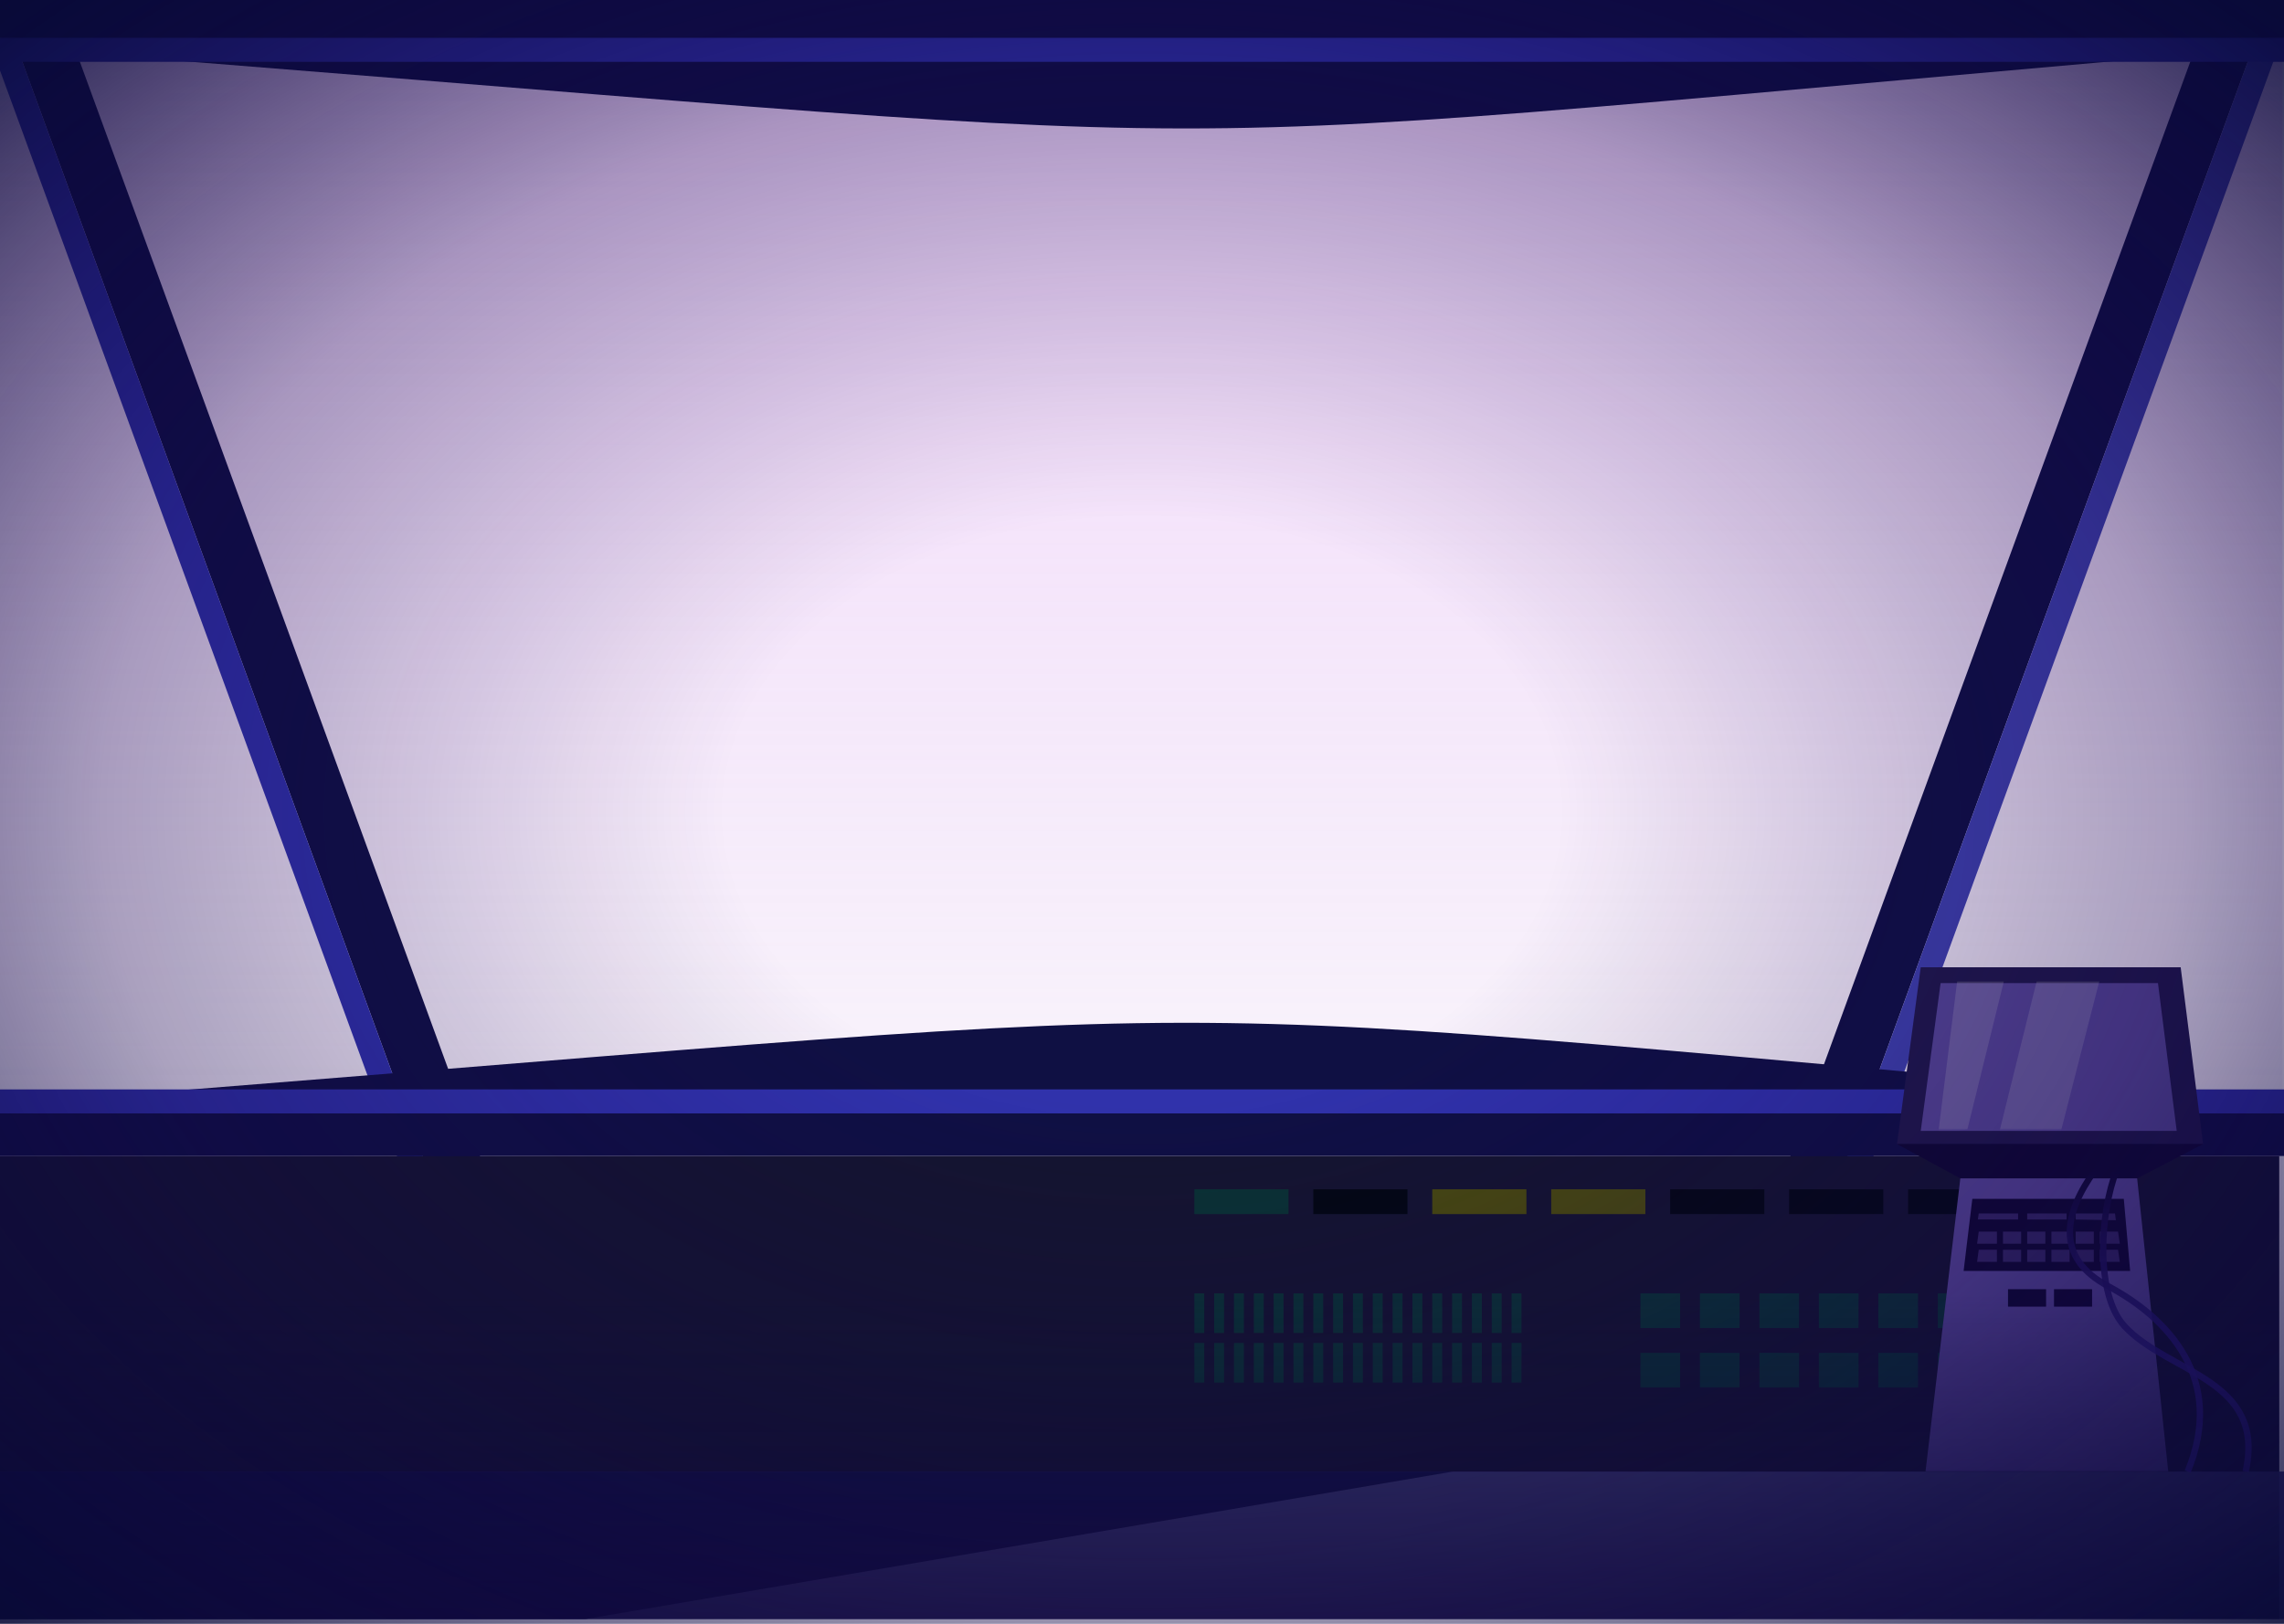 <svg width="1440" height="1024" viewBox="0 0 1440 1024" fill="none" xmlns="http://www.w3.org/2000/svg">
<g clip-path="url(#clip0_213_2121)">
<rect x="-6" y="24" width="1445" height="875" fill="url(#paint0_linear_213_2121)"/>
<rect x="279.867" y="765.893" width="1172.7" height="34.051" transform="rotate(-110.082 279.867 765.893)" fill="#0F1043"/>
<rect x="265.658" y="771.087" width="1172.7" height="15.134" transform="rotate(-110.082 265.658 771.087)" fill="#3032AB"/>
<rect width="1172.7" height="34.051" transform="matrix(0.343 -0.939 -0.939 -0.343 1159.2 745.095)" fill="#0F1043"/>
<rect width="1172.7" height="15.134" transform="matrix(0.343 -0.939 -0.939 -0.343 1173.41 750.29)" fill="#4042AF"/>
<rect x="-3" y="729" width="1440" height="214" fill="#14152F"/>
<rect x="-3" y="928" width="1445" height="93" fill="#41427A"/>
<path d="M916 928L369.202 1021H-3V928H916Z" fill="#101246"/>
<path d="M1473 -3L-40 -3V26.473C901.497 98.433 608.495 99.915 1473 26.473V-3Z" fill="#0F1043"/>
<rect width="1512.99" height="15.134" transform="matrix(-1 0 0 1 1473 23.866)" fill="#3032AB"/>
<path d="M1473 729H-40V699.527C901.497 627.567 608.495 626.085 1473 699.527V729Z" fill="#0F1043"/>
<rect x="1473" y="702.134" width="1512.99" height="15.134" transform="rotate(-180 1473 702.134)" fill="#3032AB"/>
<rect x="1034.25" y="815.625" width="25" height="21.875" fill="#0A3333"/>
<rect x="1071.75" y="815.625" width="25" height="21.875" fill="#0A3333"/>
<rect x="1109.25" y="815.625" width="25" height="21.875" fill="#0A3333"/>
<rect x="1146.75" y="815.625" width="25" height="21.875" fill="#0A3333"/>
<rect x="1184.25" y="815.625" width="25" height="21.875" fill="#0A3333"/>
<rect x="1221.75" y="815.625" width="25" height="21.875" fill="#0A3333"/>
<rect x="1034.25" y="853.125" width="25" height="21.875" fill="#0A3333"/>
<rect x="1071.75" y="853.125" width="25" height="21.875" fill="#0A3333"/>
<rect x="1109.25" y="853.125" width="25" height="21.875" fill="#0A3333"/>
<rect x="1146.75" y="853.125" width="25" height="21.875" fill="#0A3333"/>
<rect x="1184.25" y="853.125" width="25" height="21.875" fill="#0A3333"/>
<rect x="1221.75" y="853.125" width="25" height="21.875" fill="#0A3333"/>
<rect x="753" y="815.625" width="6.25" height="25" fill="#0A3333"/>
<rect x="765.5" y="815.625" width="6.25" height="25" fill="#0A3333"/>
<rect x="778" y="815.625" width="6.25" height="25" fill="#0A3333"/>
<rect x="790.5" y="815.625" width="6.25" height="25" fill="#0A3333"/>
<rect x="803" y="815.625" width="6.25" height="25" fill="#0A3333"/>
<rect x="815.5" y="815.625" width="6.25" height="25" fill="#0A3333"/>
<rect x="828" y="815.625" width="6.25" height="25" fill="#0A3333"/>
<rect x="840.5" y="815.625" width="6.25" height="25" fill="#0A3333"/>
<rect x="853" y="815.625" width="6.25" height="25" fill="#0A3333"/>
<rect x="865.5" y="815.625" width="6.25" height="25" fill="#0A3333"/>
<rect x="878" y="815.625" width="6.25" height="25" fill="#0A3333"/>
<rect x="890.5" y="815.625" width="6.25" height="25" fill="#0A3333"/>
<rect x="903" y="815.625" width="6.25" height="25" fill="#0A3333"/>
<rect x="915.5" y="815.625" width="6.25" height="25" fill="#0A3333"/>
<rect x="928" y="815.625" width="6.25" height="25" fill="#0A3333"/>
<rect x="940.5" y="815.625" width="6.25" height="25" fill="#0A3333"/>
<rect x="953" y="815.625" width="6.25" height="25" fill="#0A3333"/>
<rect x="753" y="846.875" width="6.25" height="25" fill="#0A3333"/>
<rect x="765.5" y="846.875" width="6.25" height="25" fill="#0A3333"/>
<rect x="778" y="846.875" width="6.25" height="25" fill="#0A3333"/>
<rect x="790.5" y="846.875" width="6.25" height="25" fill="#0A3333"/>
<rect x="803" y="846.875" width="6.25" height="25" fill="#0A3333"/>
<rect x="815.5" y="846.875" width="6.25" height="25" fill="#0A3333"/>
<rect x="828" y="846.875" width="6.25" height="25" fill="#0A3333"/>
<rect x="840.5" y="846.875" width="6.25" height="25" fill="#0A3333"/>
<rect x="853" y="846.875" width="6.25" height="25" fill="#0A3333"/>
<rect x="865.5" y="846.875" width="6.25" height="25" fill="#0A3333"/>
<rect x="878" y="846.875" width="6.25" height="25" fill="#0A3333"/>
<rect x="890.5" y="846.875" width="6.25" height="25" fill="#0A3333"/>
<rect x="903" y="846.875" width="6.25" height="25" fill="#0A3333"/>
<rect x="915.5" y="846.875" width="6.25" height="25" fill="#0A3333"/>
<rect x="928" y="846.875" width="6.25" height="25" fill="#0A3333"/>
<rect x="940.5" y="846.875" width="6.25" height="25" fill="#0A3333"/>
<rect x="953" y="846.875" width="6.25" height="25" fill="#0A3333"/>
<rect x="753" y="750" width="59.375" height="15.625" fill="#0A3333"/>
<rect x="828" y="750" width="59.375" height="15.625" fill="#020811"/>
<rect x="903" y="750" width="59.375" height="15.625" fill="#494B0D"/>
<rect x="978" y="750" width="59.375" height="15.625" fill="#494B0D"/>
<rect x="1053" y="750" width="59.375" height="15.625" fill="#020811"/>
<rect x="1128" y="750" width="59.375" height="15.625" fill="#020811"/>
<rect x="1203" y="750" width="59.375" height="15.625" fill="#020811"/>
<path d="M1210.97 610H1374.86L1389 721.474H1196L1210.97 610Z" fill="#20194A"/>
<path d="M1223.5 619.983H1360.54L1372.36 713.155H1210.97L1223.5 619.983Z" fill="#594999"/>
<path d="M1235.93 743.103H1347.41L1389 721.474H1196L1235.93 743.103Z" fill="#0E0830"/>
<path d="M1235.93 743.103H1347.41L1367 927.784H1214L1235.93 743.103Z" fill="#594999"/>
<mask id="mask0_213_2121" style="mask-type:alpha" maskUnits="userSpaceOnUse" x="1206" y="619" width="162" height="94">
<path d="M1218.52 619H1355.56L1367.39 712.172H1206L1218.52 619Z" fill="#594999"/>
</mask>
<g mask="url(#mask0_213_2121)">
<path fill-rule="evenodd" clip-rule="evenodd" d="M1327.6 603L1290.79 746.798L1248.89 760.829L1285.87 611.544L1327.6 603ZM1265.17 611.57L1240.36 712.261L1222.03 714.441L1235.88 603.283L1265.17 611.57Z" fill="#D9D9D9" fill-opacity="0.2"/>
</g>
<rect x="1266" y="813" width="24" height="11" fill="#0E0830"/>
<rect x="1295" y="813" width="24" height="11" fill="#0E0830"/>
<path d="M1243.5 756H1339L1343 801.5H1238L1243.5 756Z" fill="#0E0830"/>
<path d="M1247.54 765.228H1272.36V769.046L1247 769L1247.54 765.228Z" fill="#352866"/>
<path d="M1278.09 765.228H1302.91V769.046H1278.09V765.228Z" fill="#352866"/>
<path d="M1308.64 765.228H1333.45L1334 769.5L1308.64 769.046V765.228Z" fill="#352866"/>
<path d="M1247.54 776.682H1259V784.318H1246.5L1247.54 776.682Z" fill="#352866"/>
<path d="M1262.82 776.682H1274.27V784.318H1262.82V776.682Z" fill="#352866"/>
<path d="M1278.09 776.682H1289.54V784.318H1278.09V776.682Z" fill="#352866"/>
<path d="M1293.36 776.682H1304.82V784.318H1293.36V776.682Z" fill="#352866"/>
<path d="M1308.64 776.682H1320.09V784.318H1308.64V776.682Z" fill="#352866"/>
<path d="M1323.91 776.682H1335.36L1336.5 784.318H1323.91V776.682Z" fill="#352866"/>
<path d="M1247.54 788.136H1259V795.773H1246.5L1247.54 788.136Z" fill="#352866"/>
<path d="M1262.82 788.136H1274.27V795.773H1262.82V788.136Z" fill="#352866"/>
<path d="M1278.09 788.136H1289.54V795.773H1278.09V788.136Z" fill="#352866"/>
<path d="M1293.36 788.136H1304.82V795.773H1293.36V788.136Z" fill="#352866"/>
<path d="M1308.64 788.136H1320.09V795.773H1308.64V788.136Z" fill="#352866"/>
<path d="M1323.91 788.136H1335.36L1336.5 795.773H1323.91V788.136Z" fill="#352866"/>
<path d="M1334.41 738C1323.91 764.904 1320.85 816 1339.4 836.259C1366.74 866.115 1428.89 869.346 1415.83 928" stroke="url(#paint1_linear_213_2121)" stroke-width="4"/>
<path d="M1320.8 738C1301.37 764.975 1295.3 793.102 1329.29 811.193C1366.49 830.986 1403.44 869.191 1379.27 928" stroke="url(#paint2_linear_213_2121)" stroke-width="4"/>
<rect x="-3" y="816" width="1440" height="205" fill="url(#paint3_linear_213_2121)"/>
<path d="M0 0H1440V1024H0V0Z" fill="url(#paint4_radial_213_2121)"/>
</g>
<defs>
<linearGradient id="paint0_linear_213_2121" x1="716.5" y1="24" x2="716.5" y2="899" gradientUnits="userSpaceOnUse">
<stop stop-color="#EDA5FF" stop-opacity="0.38"/>
<stop offset="1" stop-color="#AB73CD" stop-opacity="0"/>
</linearGradient>
<linearGradient id="paint1_linear_213_2121" x1="1371.8" y1="738" x2="1371.8" y2="928" gradientUnits="userSpaceOnUse">
<stop stop-color="#0E0830"/>
<stop offset="1" stop-color="#442EBC" stop-opacity="0.75"/>
</linearGradient>
<linearGradient id="paint2_linear_213_2121" x1="1346" y1="738" x2="1346" y2="928" gradientUnits="userSpaceOnUse">
<stop stop-color="#0E0830"/>
<stop offset="1" stop-color="#442EBC" stop-opacity="0.75"/>
</linearGradient>
<linearGradient id="paint3_linear_213_2121" x1="717" y1="816" x2="717" y2="1021" gradientUnits="userSpaceOnUse">
<stop stop-color="#071326" stop-opacity="0"/>
<stop offset="1" stop-color="#140C35" stop-opacity="0.66"/>
</linearGradient>
<radialGradient id="paint4_radial_213_2121" cx="0" cy="0" r="1" gradientUnits="userSpaceOnUse" gradientTransform="translate(720 512) rotate(90.612) scale(1122.77 1578.9)">
<stop offset="0.167" stop-color="#170153" stop-opacity="0"/>
<stop offset="0.417" stop-color="#110448" stop-opacity="0.338"/>
<stop offset="0.693" stop-color="#060A33"/>
</radialGradient>
<clipPath id="clip0_213_2121">
<rect width="1440" height="1024" fill="white"/>
</clipPath>
</defs>
</svg>
